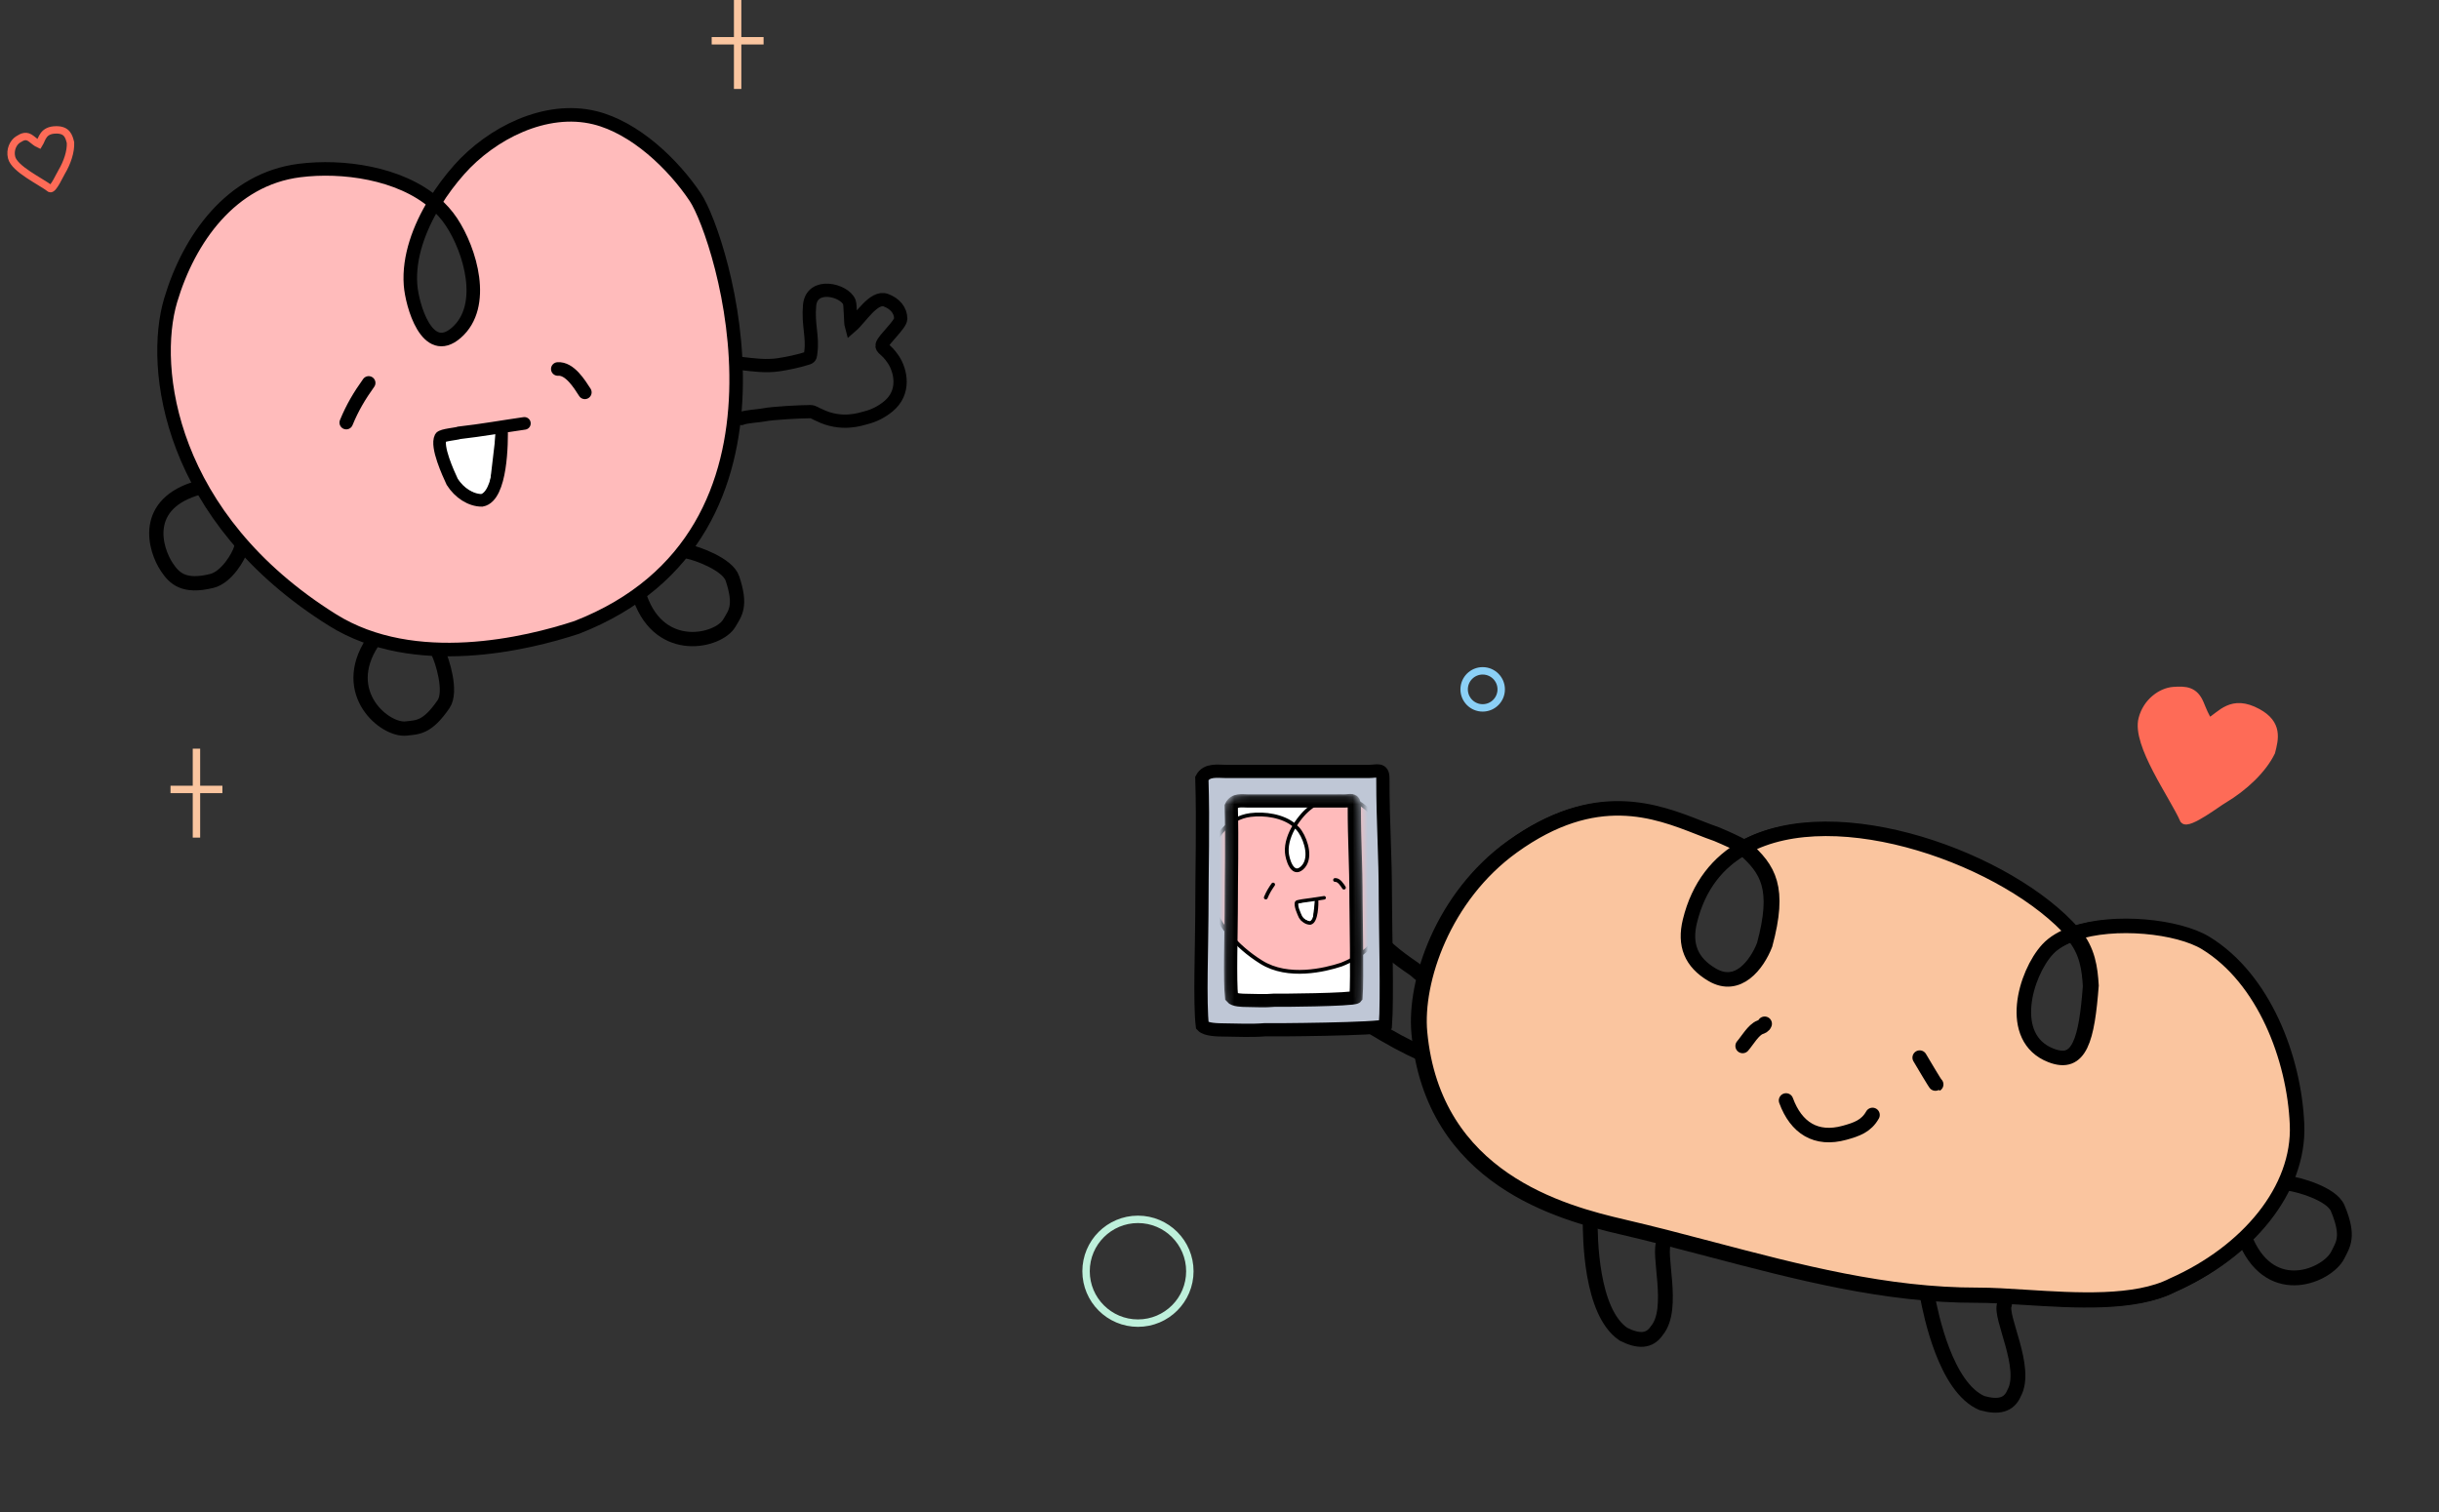 <svg width="329" height="204" viewBox="0 0 329 204" fill="none" xmlns="http://www.w3.org/2000/svg">
<rect x="0" y="0" width="329" height="204" fill="#333333" stroke="none"/>
<path d="M214.5 164.5C214.5 166.839 214.55 177 219 180C221 181 222.5 181 223.5 179.5C226 176.5 223.492 168.955 224.5 167.5" stroke="black" stroke-width="2" stroke-linecap="round"/>
<path d="M260 174.927C260.444 177.224 262.423 187.19 267.362 189.291C269.515 189.893 270.988 189.608 271.685 187.945C273.57 184.525 269.675 177.594 270.388 175.974" stroke="black" stroke-width="2" stroke-linecap="round"/>
<path d="M192 131.5C191.466 131.5 191.238 131.047 190.775 130.734C189.634 129.962 188.456 129.113 187.417 128.208C185.5 126.539 184.285 124.261 181 124.5C179 125 178.842 127.545 178.669 128.617C178.437 130.054 178.459 131.885 179.015 133.224C180.224 136.137 188.608 140.748 191.5 142" stroke="black" stroke-width="2" stroke-linecap="round"/>
<path d="M308.762 159.65C309.886 159.769 314.5 161 315.337 163C316.929 166.803 316.072 167.86 315.337 169.329C314 172 306.5 175.393 303 167.5" stroke="black" stroke-width="2" stroke-linecap="round"/>
<path fill-rule="evenodd" clip-rule="evenodd" d="M191.368 139.386C190.715 132.414 194.559 121.005 203.883 114.292C215.035 106.263 223.184 109.456 229.02 111.743C229.86 112.072 230.653 112.383 231.399 112.638C232.816 113.234 234.058 113.804 235.118 114.397C231.587 116.358 228.942 119.568 227.772 124.353C226.993 127.543 227.917 129.923 230.778 131.597C234.284 133.65 236.901 130.195 237.942 127.514C240.013 119.846 238.466 117.332 235.118 114.397C247.531 107.505 270.891 116.068 279.553 126.025C278.105 126.529 276.879 127.231 276.024 128.159C273.012 131.427 270.449 140.135 276.476 142.474C280.45 144.017 281.392 140.224 281.939 133.044C281.799 130.793 281.531 128.299 279.553 126.025C285.025 124.122 293.66 125.049 297.365 127.321C305.193 132.122 309.29 142.809 309.669 151.789C310.04 160.599 302.956 169.006 292.908 173.455C287.91 176.004 279.84 175.493 273.066 175.064C270.699 174.914 268.49 174.774 266.626 174.778C254.318 174.806 242.45 171.682 230.632 168.571C226.687 167.533 222.747 166.496 218.799 165.578C210.558 163.662 193.214 159.115 191.368 139.386Z" fill="#FAC59F"/>
<path d="M235.118 114.397C234.058 113.804 232.816 113.234 231.399 112.638C230.653 112.383 229.86 112.072 229.02 111.743C223.184 109.456 215.035 106.263 203.883 114.292C194.559 121.005 190.715 132.414 191.368 139.386C193.214 159.115 210.558 163.662 218.799 165.578C222.747 166.496 226.687 167.533 230.632 168.571C242.45 171.682 254.318 174.806 266.626 174.778C268.49 174.774 270.699 174.914 273.066 175.064C279.84 175.493 287.91 176.004 292.908 173.455C302.956 169.006 310.04 160.599 309.669 151.789C309.29 142.809 305.193 132.122 297.365 127.321C293.66 125.049 285.025 124.122 279.553 126.025M235.118 114.397C247.531 107.505 270.891 116.068 279.553 126.025M235.118 114.397C238.466 117.332 240.013 119.846 237.942 127.514C236.901 130.195 234.284 133.65 230.778 131.597C227.917 129.923 226.993 127.543 227.772 124.353C228.942 119.568 231.587 116.358 235.118 114.397ZM279.553 126.025C278.105 126.529 276.879 127.231 276.024 128.159C273.012 131.427 270.449 140.135 276.476 142.474C280.45 144.017 281.392 140.224 281.939 133.044C281.799 130.793 281.531 128.299 279.553 126.025Z" stroke="black" stroke-width="1.958" stroke-linecap="round"/>
<path fill-rule="evenodd" clip-rule="evenodd" d="M191.55 139.294C190.898 132.322 194.741 120.913 204.065 114.2C215.217 106.171 223.366 109.364 229.202 111.651C230.043 111.98 230.835 112.291 231.582 112.546C232.999 113.143 234.241 113.712 235.3 114.305C231.769 116.266 229.124 119.476 227.955 124.261C227.175 127.451 228.1 129.831 230.96 131.505C234.467 133.558 237.083 130.103 238.124 127.422C240.196 119.754 238.648 117.24 235.3 114.305C247.713 107.413 271.074 115.976 279.736 125.933C278.288 126.437 277.061 127.139 276.206 128.067C273.194 131.335 270.632 140.043 276.658 142.382C280.633 143.925 281.574 140.132 282.122 132.952C281.982 130.701 281.713 128.207 279.736 125.933C285.208 124.03 293.842 124.957 297.547 127.229C305.376 132.03 309.473 142.717 309.851 151.697C310.222 160.507 303.139 168.914 293.091 173.363C288.092 175.912 280.023 175.401 273.249 174.972C270.881 174.822 268.672 174.682 266.808 174.686C254.501 174.714 242.633 171.59 230.814 168.479C226.869 167.441 222.93 166.404 218.981 165.486C210.741 163.571 193.397 159.023 191.55 139.294Z" fill="#FAC59F"/>
<path d="M235.3 114.305C234.241 113.712 232.999 113.143 231.582 112.546C230.835 112.291 230.043 111.98 229.202 111.651C223.366 109.364 215.217 106.171 204.065 114.2C194.741 120.913 190.898 132.322 191.55 139.294C193.397 159.023 210.741 163.571 218.981 165.486C222.93 166.404 226.869 167.441 230.814 168.479C242.633 171.59 254.501 174.714 266.808 174.686C268.672 174.682 270.881 174.822 273.249 174.972C280.023 175.401 288.092 175.912 293.091 173.363C303.139 168.914 310.222 160.507 309.851 151.697C309.473 142.717 305.376 132.03 297.547 127.229C293.842 124.957 285.208 124.03 279.736 125.933M235.3 114.305C247.713 107.413 271.074 115.976 279.736 125.933M235.3 114.305C238.648 117.24 240.196 119.754 238.124 127.422C237.083 130.103 234.467 133.558 230.96 131.505C228.1 129.831 227.175 127.451 227.955 124.261C229.124 119.476 231.769 116.266 235.3 114.305ZM279.736 125.933C278.288 126.437 277.061 127.139 276.206 128.067C273.194 131.335 270.632 140.043 276.658 142.382C280.633 143.925 281.574 140.132 282.122 132.952C281.982 130.701 281.713 128.207 279.736 125.933Z" stroke="black" stroke-width="1.958" stroke-linecap="round"/>
<path d="M238.04 138.114C237.934 138.411 237.685 138.492 237.412 138.593C236.522 138.922 235.681 140.407 235.067 141.107" stroke="black" stroke-width="1.958" stroke-linecap="round"/>
<path d="M258.951 142.68C259.337 143.307 261.095 146.341 261.174 146.293" stroke="black" stroke-width="1.958" stroke-linecap="round"/>
<path d="M240.923 148.462C242.28 152.171 244.987 153.881 248.817 152.819C250.447 152.367 251.738 151.926 252.587 150.416" stroke="black" stroke-width="1.958" stroke-linecap="round"/>
<path d="M92.838 74.426C93.888 74.613 98.149 76.091 98.802 78.049C100.044 81.77 99.167 82.719 98.376 84.066C96.937 86.515 89.119 88.422 86.356 80.684" stroke="black" stroke-width="1.927" stroke-linecap="round"/>
<path d="M59.123 88.047C59.608 88.996 61.002 93.286 59.836 94.988C57.619 98.226 56.333 98.099 54.782 98.281C51.96 98.613 45.72 93.532 50.221 86.658" stroke="black" stroke-width="1.927" stroke-linecap="round"/>
<path d="M32.5 74C32.23 75.031 30.58 77.876 28.577 78.371C24.768 79.313 23.5 78 22.5 76.5C20.924 74.136 19.007 67.893 26.94 65.755" stroke="black" stroke-width="1.927" stroke-linecap="round"/>
<path d="M100 49.038C101.706 49.238 103.349 49.464 105.062 49.203C106.365 49.004 107.711 48.716 108.969 48.316C109.373 48.188 109.315 47.936 109.371 47.532C109.668 45.421 108.969 43.789 109.206 41.202C109.5 38 113.943 39.128 114.567 40.759C114.724 41.167 114.716 43.579 114.835 44C116.101 42.908 117.861 39.89 119.5 40.5C120.742 40.961 121.5 41.88 121.5 43C121.5 43.768 119.217 45.754 119 46.5C118.837 47.061 119.5 47 120.5 48.5C121.5 50 122.174 52.913 119.805 54.842C118.895 55.582 117.896 56.083 116.774 56.368C116.147 56.527 113.5 57.5 110.464 55.976C110.064 55.838 109.752 55.533 109.31 55.533C108.064 55.533 104.217 55.727 103 55.976C102.288 56.122 100.668 56.174 100 56.461" stroke="black" stroke-width="1.786" stroke-linecap="round"/>
<path d="M40.393 23.006C31.194 24.17 25.495 32.19 23.018 40.515C20.288 49.688 22.83 69.885 44.863 83.649C55.91 90.549 71.133 86.841 77.809 84.639C110.218 71.992 97.31 31.884 93.805 26.629C90.812 22.142 85.645 17.212 80.246 15.886C73.568 14.246 66.271 18.006 61.944 22.885C60.773 24.205 59.621 25.728 58.616 27.375C59.488 28.125 60.26 28.977 60.899 29.941C63.431 33.755 65.695 41.281 61.558 44.888C57.587 48.35 55.573 41.092 55.377 38.434C55.1 34.678 56.549 30.764 58.616 27.375C53.883 23.308 46.176 22.273 40.393 23.006Z" fill="#FFBBBB"/>
<path d="M58.616 27.375C53.883 23.308 46.176 22.273 40.393 23.006C31.194 24.17 25.495 32.19 23.018 40.515C20.288 49.688 22.83 69.885 44.863 83.649C55.91 90.549 71.133 86.841 77.809 84.639C110.218 71.992 97.31 31.884 93.805 26.629C90.812 22.142 85.645 17.212 80.246 15.886C73.568 14.246 66.271 18.006 61.944 22.885C60.773 24.205 59.621 25.728 58.616 27.375ZM58.616 27.375C56.549 30.764 55.1 34.678 55.377 38.434C55.573 41.092 57.587 48.35 61.558 44.888C65.695 41.281 63.431 33.755 60.899 29.941C60.26 28.977 59.488 28.125 58.616 27.375Z" stroke="black" stroke-width="1.827" stroke-linecap="round"/>
<path d="M59.5 59L67.5 57.5L66.5 66L65 67.5L61.5 66L59.5 61.5V59Z" fill="white" stroke="black"/>
<path d="M70.738 57.117C67.576 57.572 65.095 58.028 61.953 58.389C61.678 58.517 59.597 58.69 59.434 59.011C58.805 60.247 60.477 63.879 61 65C61.953 66.5 63.5 67.5 65 67.5C67.647 67 67.716 59.654 67.647 57.585" stroke="black" stroke-width="1.7" stroke-linecap="round"/>
<path d="M49.731 51.659C48.5 53.379 47.549 54.961 46.706 57.011" stroke="black" stroke-width="1.827" stroke-linecap="round"/>
<path d="M75.24 49.778C76.851 49.659 78.159 51.794 78.891 52.929" stroke="black" stroke-width="1.827" stroke-linecap="round"/>
<path d="M162.12 123.496C162.12 116.886 162.316 111.284 162.12 105.011C162.775 103.776 164.252 104.073 165.389 104.073H179.27H184.612C185.777 104.073 186.538 103.612 186.538 105.011C186.538 111.502 186.876 114.682 186.876 121.567C186.876 124.598 187.155 134.952 186.876 138.369C186.432 138.861 171.134 138.962 170.615 138.923C168.994 139.066 166.665 138.97 165.04 138.947C164.372 138.937 162.702 138.943 162.184 138.369C161.812 135.488 162.12 127.03 162.12 123.496Z" fill="#BFC7D6" stroke="black" stroke-width="1.786" stroke-linecap="round"/>
<path d="M166.081 123.04C166.081 117.941 166.215 113.619 166.081 108.78C166.527 107.827 167.531 108.056 168.305 108.056H177.743H181.376C182.169 108.056 182.686 107.701 182.686 108.78C182.686 113.787 182.916 116.241 182.916 121.552C182.916 123.89 183.105 131.877 182.916 134.513C182.614 134.893 172.211 134.97 171.858 134.941C170.756 135.051 169.172 134.977 168.067 134.959C167.613 134.951 166.477 134.956 166.125 134.513C165.872 132.291 166.081 125.766 166.081 123.04Z" fill="white"/>
<mask id="mask0_1302_4729" style="mask-type:alpha" maskUnits="userSpaceOnUse" x="165" y="107" width="19" height="30">
<path d="M166.081 123.597C166.081 118.309 166.215 113.828 166.081 108.809C166.527 107.821 167.531 108.058 168.305 108.058H177.743H181.376C182.169 108.058 182.686 107.69 182.686 108.808C182.686 114.002 182.916 116.546 182.916 122.054C182.916 124.478 183.105 132.762 182.916 135.495C182.614 135.889 172.211 135.969 171.858 135.939C170.756 136.053 169.172 135.976 168.067 135.957C167.613 135.95 166.477 135.955 166.125 135.495C165.872 133.191 166.081 126.424 166.081 123.597Z" fill="#D9D9D9" stroke="black" stroke-width="1.786" stroke-linecap="round"/>
</mask>
<g mask="url(#mask0_1302_4729)">
<path d="M168.678 109.949C165.665 110.33 163.799 112.956 162.988 115.682C162.094 118.686 162.927 125.299 170.141 129.806C173.758 132.066 178.743 130.852 180.929 130.131C191.542 125.989 187.315 112.856 186.167 111.135C185.187 109.666 183.495 108.052 181.727 107.618C179.541 107.081 177.151 108.312 175.734 109.909C175.351 110.342 174.974 110.84 174.645 111.38C174.93 111.625 175.183 111.904 175.392 112.22C176.221 113.469 176.963 115.933 175.608 117.114C174.308 118.248 173.648 115.871 173.584 115.001C173.493 113.771 173.968 112.489 174.645 111.38C173.095 110.048 170.571 109.709 168.678 109.949Z" fill="#FFBBBB"/>
<path d="M174.645 111.38C173.095 110.048 170.571 109.709 168.678 109.949C165.665 110.33 163.799 112.956 162.988 115.682C162.094 118.686 162.927 125.299 170.141 129.806C173.758 132.066 178.743 130.852 180.929 130.131C191.542 125.989 187.315 112.856 186.167 111.135C185.187 109.666 183.495 108.052 181.727 107.618C179.541 107.081 177.151 108.312 175.734 109.909C175.351 110.342 174.974 110.84 174.645 111.38ZM174.645 111.38C173.968 112.489 173.493 113.771 173.584 115.001C173.648 115.871 174.308 118.248 175.608 117.114C176.963 115.933 176.221 113.469 175.392 112.22C175.183 111.904 174.93 111.625 174.645 111.38Z" stroke="black" stroke-width="0.511" stroke-linecap="round"/>
<path d="M174.934 121.735L177.554 121.244L177.226 124.027L176.735 124.518L175.589 124.027L174.934 122.554V121.735Z" fill="white" stroke="black" stroke-width="0.28"/>
<path d="M178.614 121.118C177.579 121.267 176.766 121.417 175.737 121.535C175.647 121.577 174.966 121.634 174.912 121.739C174.707 122.143 175.254 123.333 175.425 123.7C175.737 124.191 176.244 124.518 176.735 124.518C177.602 124.355 177.624 121.949 177.602 121.272" stroke="black" stroke-width="0.475" stroke-linecap="round"/>
<path d="M171.735 119.331C171.332 119.895 171.021 120.412 170.745 121.084" stroke="black" stroke-width="0.511" stroke-linecap="round"/>
<path d="M180.088 118.715C180.616 118.677 181.044 119.376 181.284 119.747" stroke="black" stroke-width="0.511" stroke-linecap="round"/>
<path d="M166.081 123.04C166.081 117.941 166.215 113.619 166.081 108.78C166.527 107.827 167.531 108.056 168.305 108.056H177.743H181.376C182.169 108.056 182.686 107.701 182.686 108.78C182.686 113.787 182.916 116.241 182.916 121.552C182.916 123.89 183.105 131.877 182.916 134.513C182.614 134.893 172.211 134.97 171.858 134.941C170.756 135.051 169.172 134.977 168.067 134.959C167.613 134.951 166.477 134.956 166.125 134.513C165.872 132.291 166.081 125.766 166.081 123.04Z" stroke="black" stroke-width="1.786" stroke-linecap="round"/>
</g>
<path d="M296.775 94.907C297.117 95.719 297.493 96.721 297.99 97.372C299.608 96.453 301.007 94.169 304.549 96.101C307.383 97.647 306.862 99.664 306.398 101.463C305.239 103.839 302.745 106.218 299.88 107.92C299.277 108.236 295.215 111.36 294.569 110.619C293.161 107.404 288.041 100.399 288.969 96.962C289.561 94.672 291.536 93.283 293.183 93.166C294.83 93.048 296.02 93.121 296.775 94.907Z" fill="#FE6B57" stroke="#FE6B57" stroke-linecap="round"/>
<path d="M4.24 18.735C4.553 18.983 4.921 19.299 5.261 19.449C5.708 18.733 5.771 17.524 7.607 17.521C9.076 17.519 9.305 18.432 9.51 19.246C9.563 20.44 9.082 21.925 8.306 23.222C8.134 23.478 7.188 25.599 6.769 25.445C5.508 24.476 1.94 22.809 1.565 21.244C1.304 20.208 1.793 19.228 2.425 18.824C3.058 18.42 3.55 18.191 4.24 18.735Z" stroke="#FE6B57" stroke-linecap="round"/>
<line x1="99.5" y1="-2.18557e-08" x2="99.5" y2="12" stroke="#FAC59F"/>
<line x1="96" y1="5.5" x2="103" y2="5.5" stroke="#FAC59F"/>
<line x1="26.5" y1="101" x2="26.5" y2="113" stroke="#FAC59F"/>
<line x1="23" y1="106.5" x2="30" y2="106.5" stroke="#FAC59F"/>
<circle cx="200" cy="93" r="2.5" stroke="#8BD0F6"/>
<circle cx="153.5" cy="171.5" r="7" stroke="#BEF0DB"/>
</svg>
